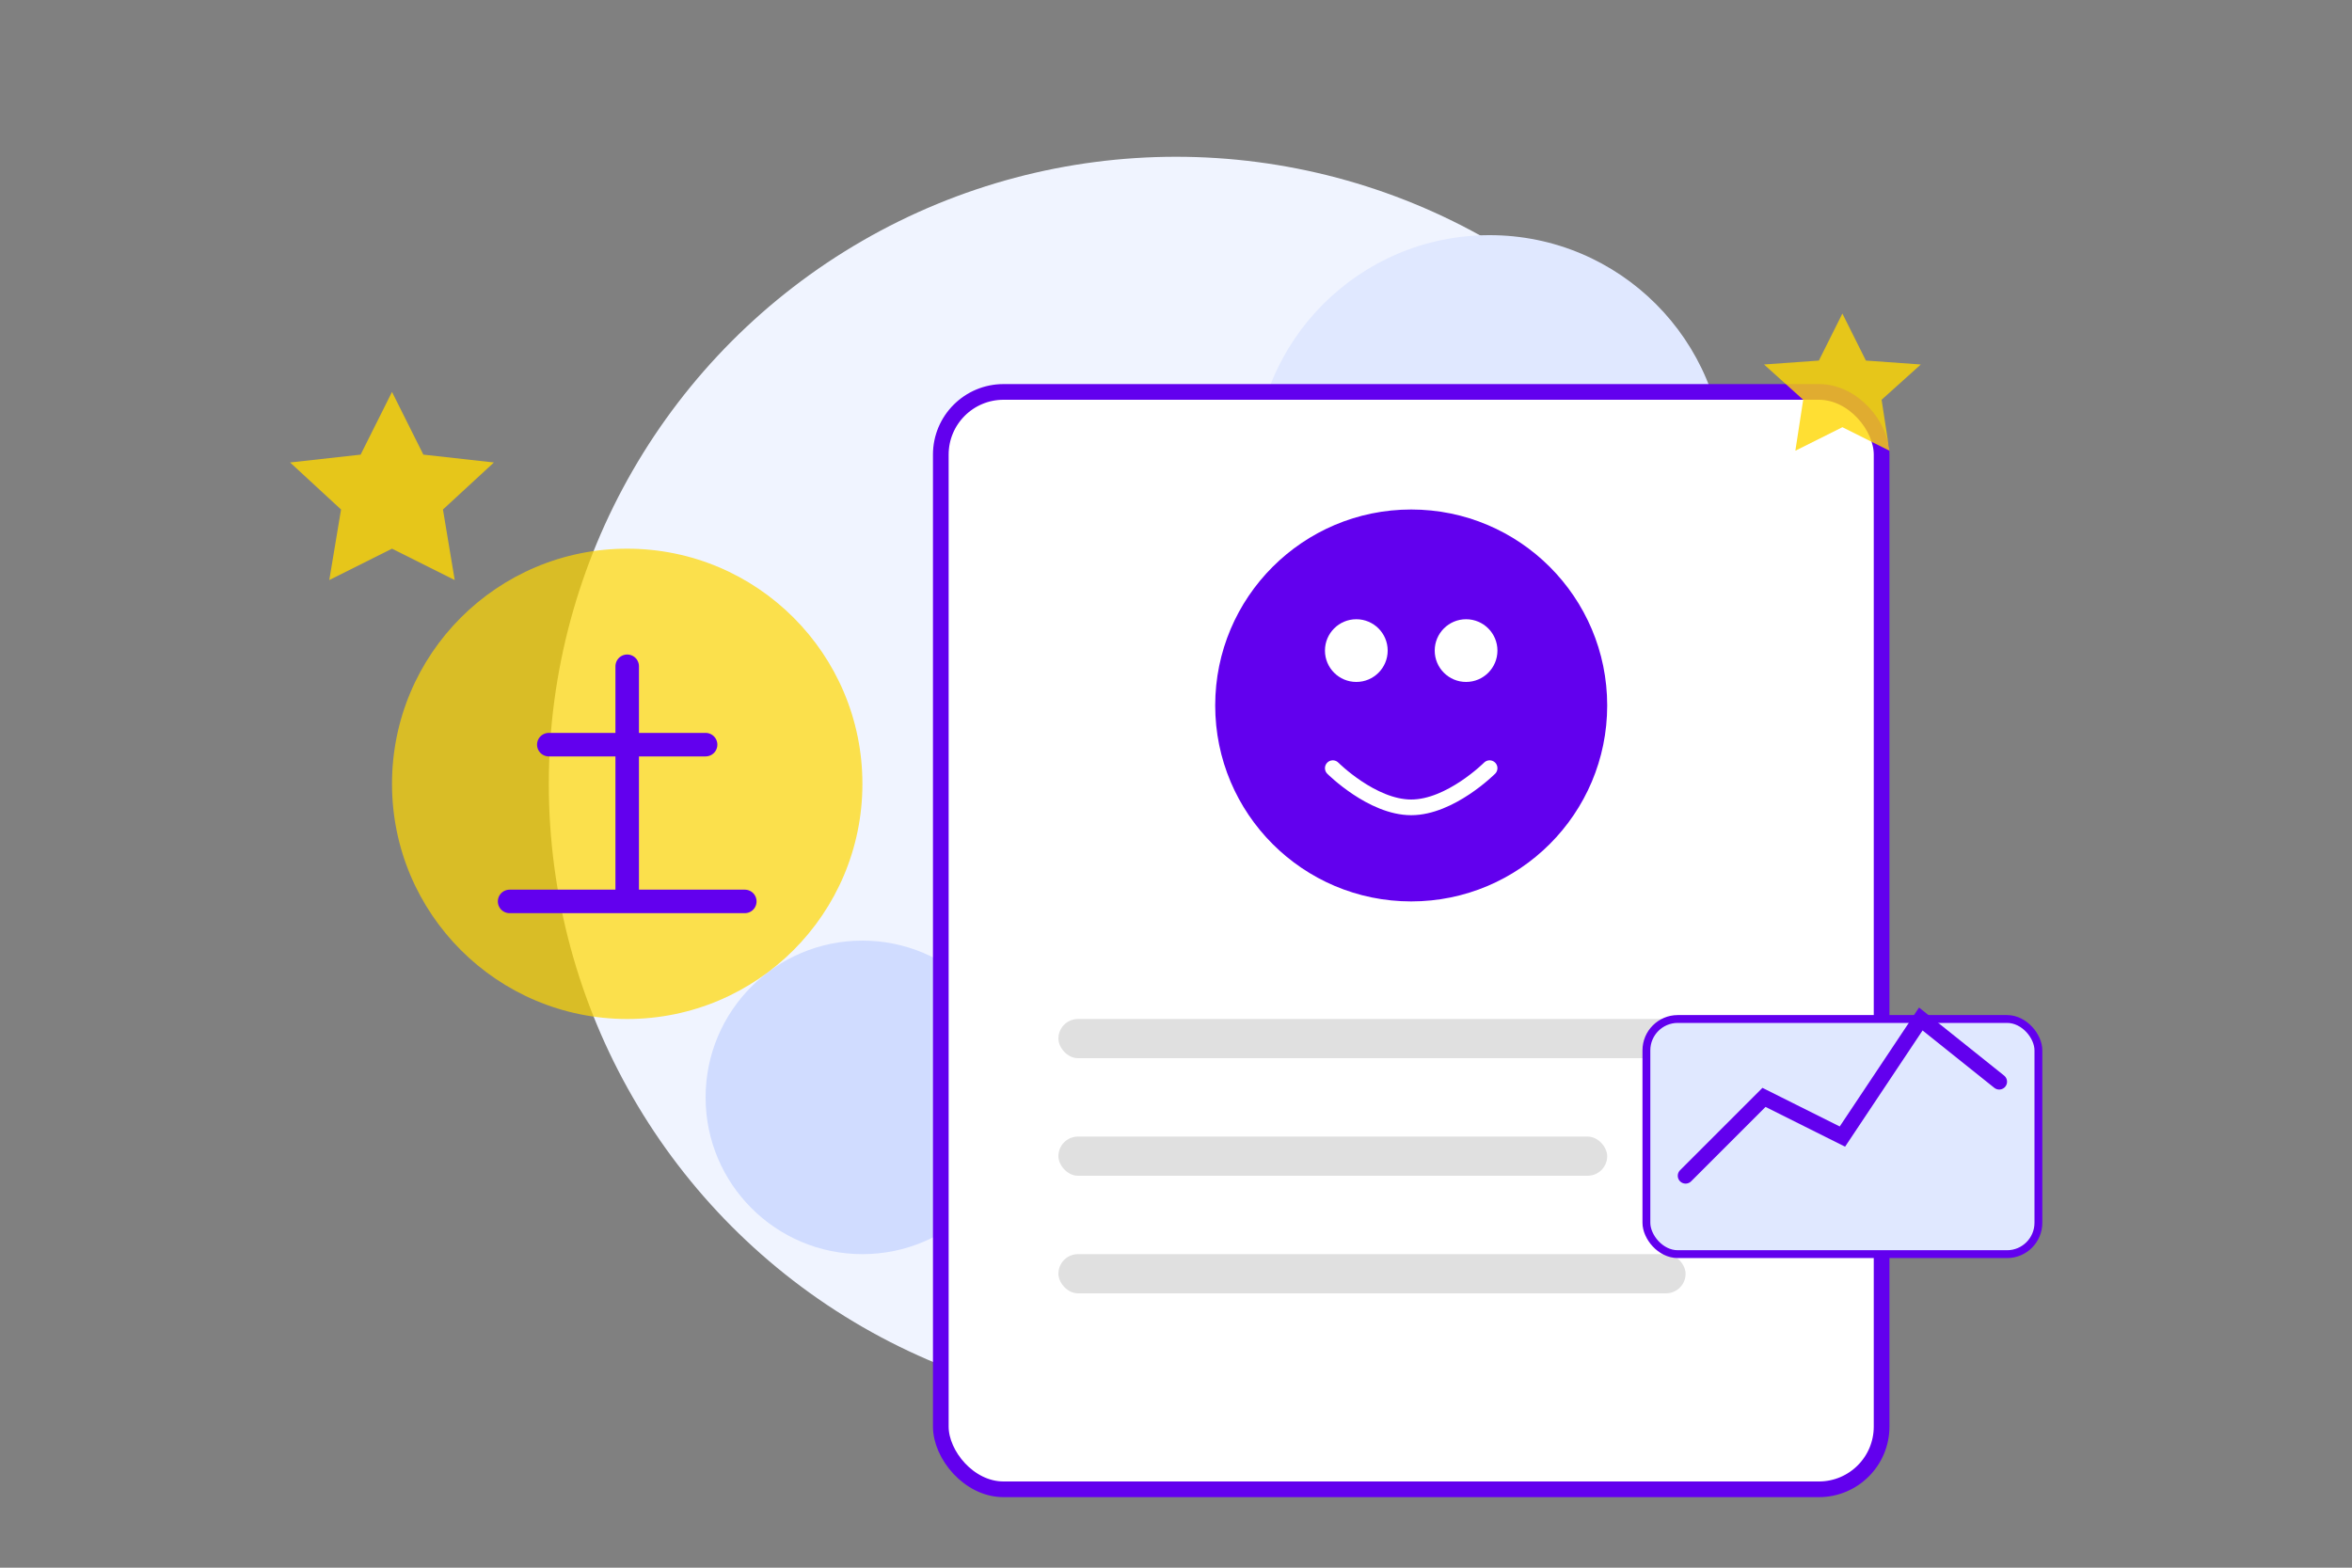 <svg width="300" height="200" viewBox="0 0 300 200" fill="none" xmlns="http://www.w3.org/2000/svg">
  <rect x="0" y="0" width="300" height="200" fill="#808080" stroke="none"/>
  <g clip-path="url(#clip0_1_2)">
    <!-- Background Shapes -->
    <circle cx="150" cy="100" r="80" fill="#f0f4ff" />
    <circle cx="190" cy="60" r="30" fill="#e0e8ff" />
    <circle cx="110" cy="140" r="20" fill="#d0dcff" />
    
    <!-- Profile Card -->
    <rect x="120" y="50" width="120" height="140" rx="8" fill="white" stroke="#6200ee" stroke-width="2"/>
    
    <!-- Avatar Circle -->
    <circle cx="180" cy="90" r="25" fill="#6200ee" />
    <circle cx="173" cy="83" r="4" fill="white" />
    <circle cx="187" cy="83" r="4" fill="white" />
    <path d="M170 98C170 98 175 103 180 103C185 103 190 98 190 98" stroke="white" stroke-width="2" stroke-linecap="round"/>
    
    <!-- Card Content Lines -->
    <rect x="135" y="130" width="90" height="5" rx="2.5" fill="#e0e0e0" />
    <rect x="135" y="145" width="70" height="5" rx="2.5" fill="#e0e0e0" />
    <rect x="135" y="160" width="80" height="5" rx="2.5" fill="#e0e0e0" />
    
    <!-- Trophy Icon -->
    <circle cx="80" cy="100" r="30" fill="#ffd700" opacity="0.7" />
    <path d="M80 85V115M70 95H90M65 115H95" stroke="#6200ee" stroke-width="3" stroke-linecap="round" />
    
    <!-- Graph Icon -->
    <rect x="210" y="130" width="50" height="30" rx="4" fill="#e0e8ff" stroke="#6200ee" />
    <path d="M215 150L225 140L235 145L245 130L255 138" stroke="#6200ee" stroke-width="2" stroke-linecap="round" />
    
    <!-- Stars -->
    <path d="M50 50L54 58L63 59L56.5 65L58 74L50 70L42 74L43.5 65L37 59L46 58L50 50Z" fill="#ffd700" opacity="0.8" />
    <path d="M235 40L238 46L245 46.5L240 51L241 57.5L235 54.5L229 57.5L230 51L225 46.5L232 46L235 40Z" fill="#ffd700" opacity="0.8" />
  </g>
  <defs>
    <clipPath id="clip0_1_2">
      <rect width="300" height="200" fill="white"/>
    </clipPath>
  </defs>
</svg>
